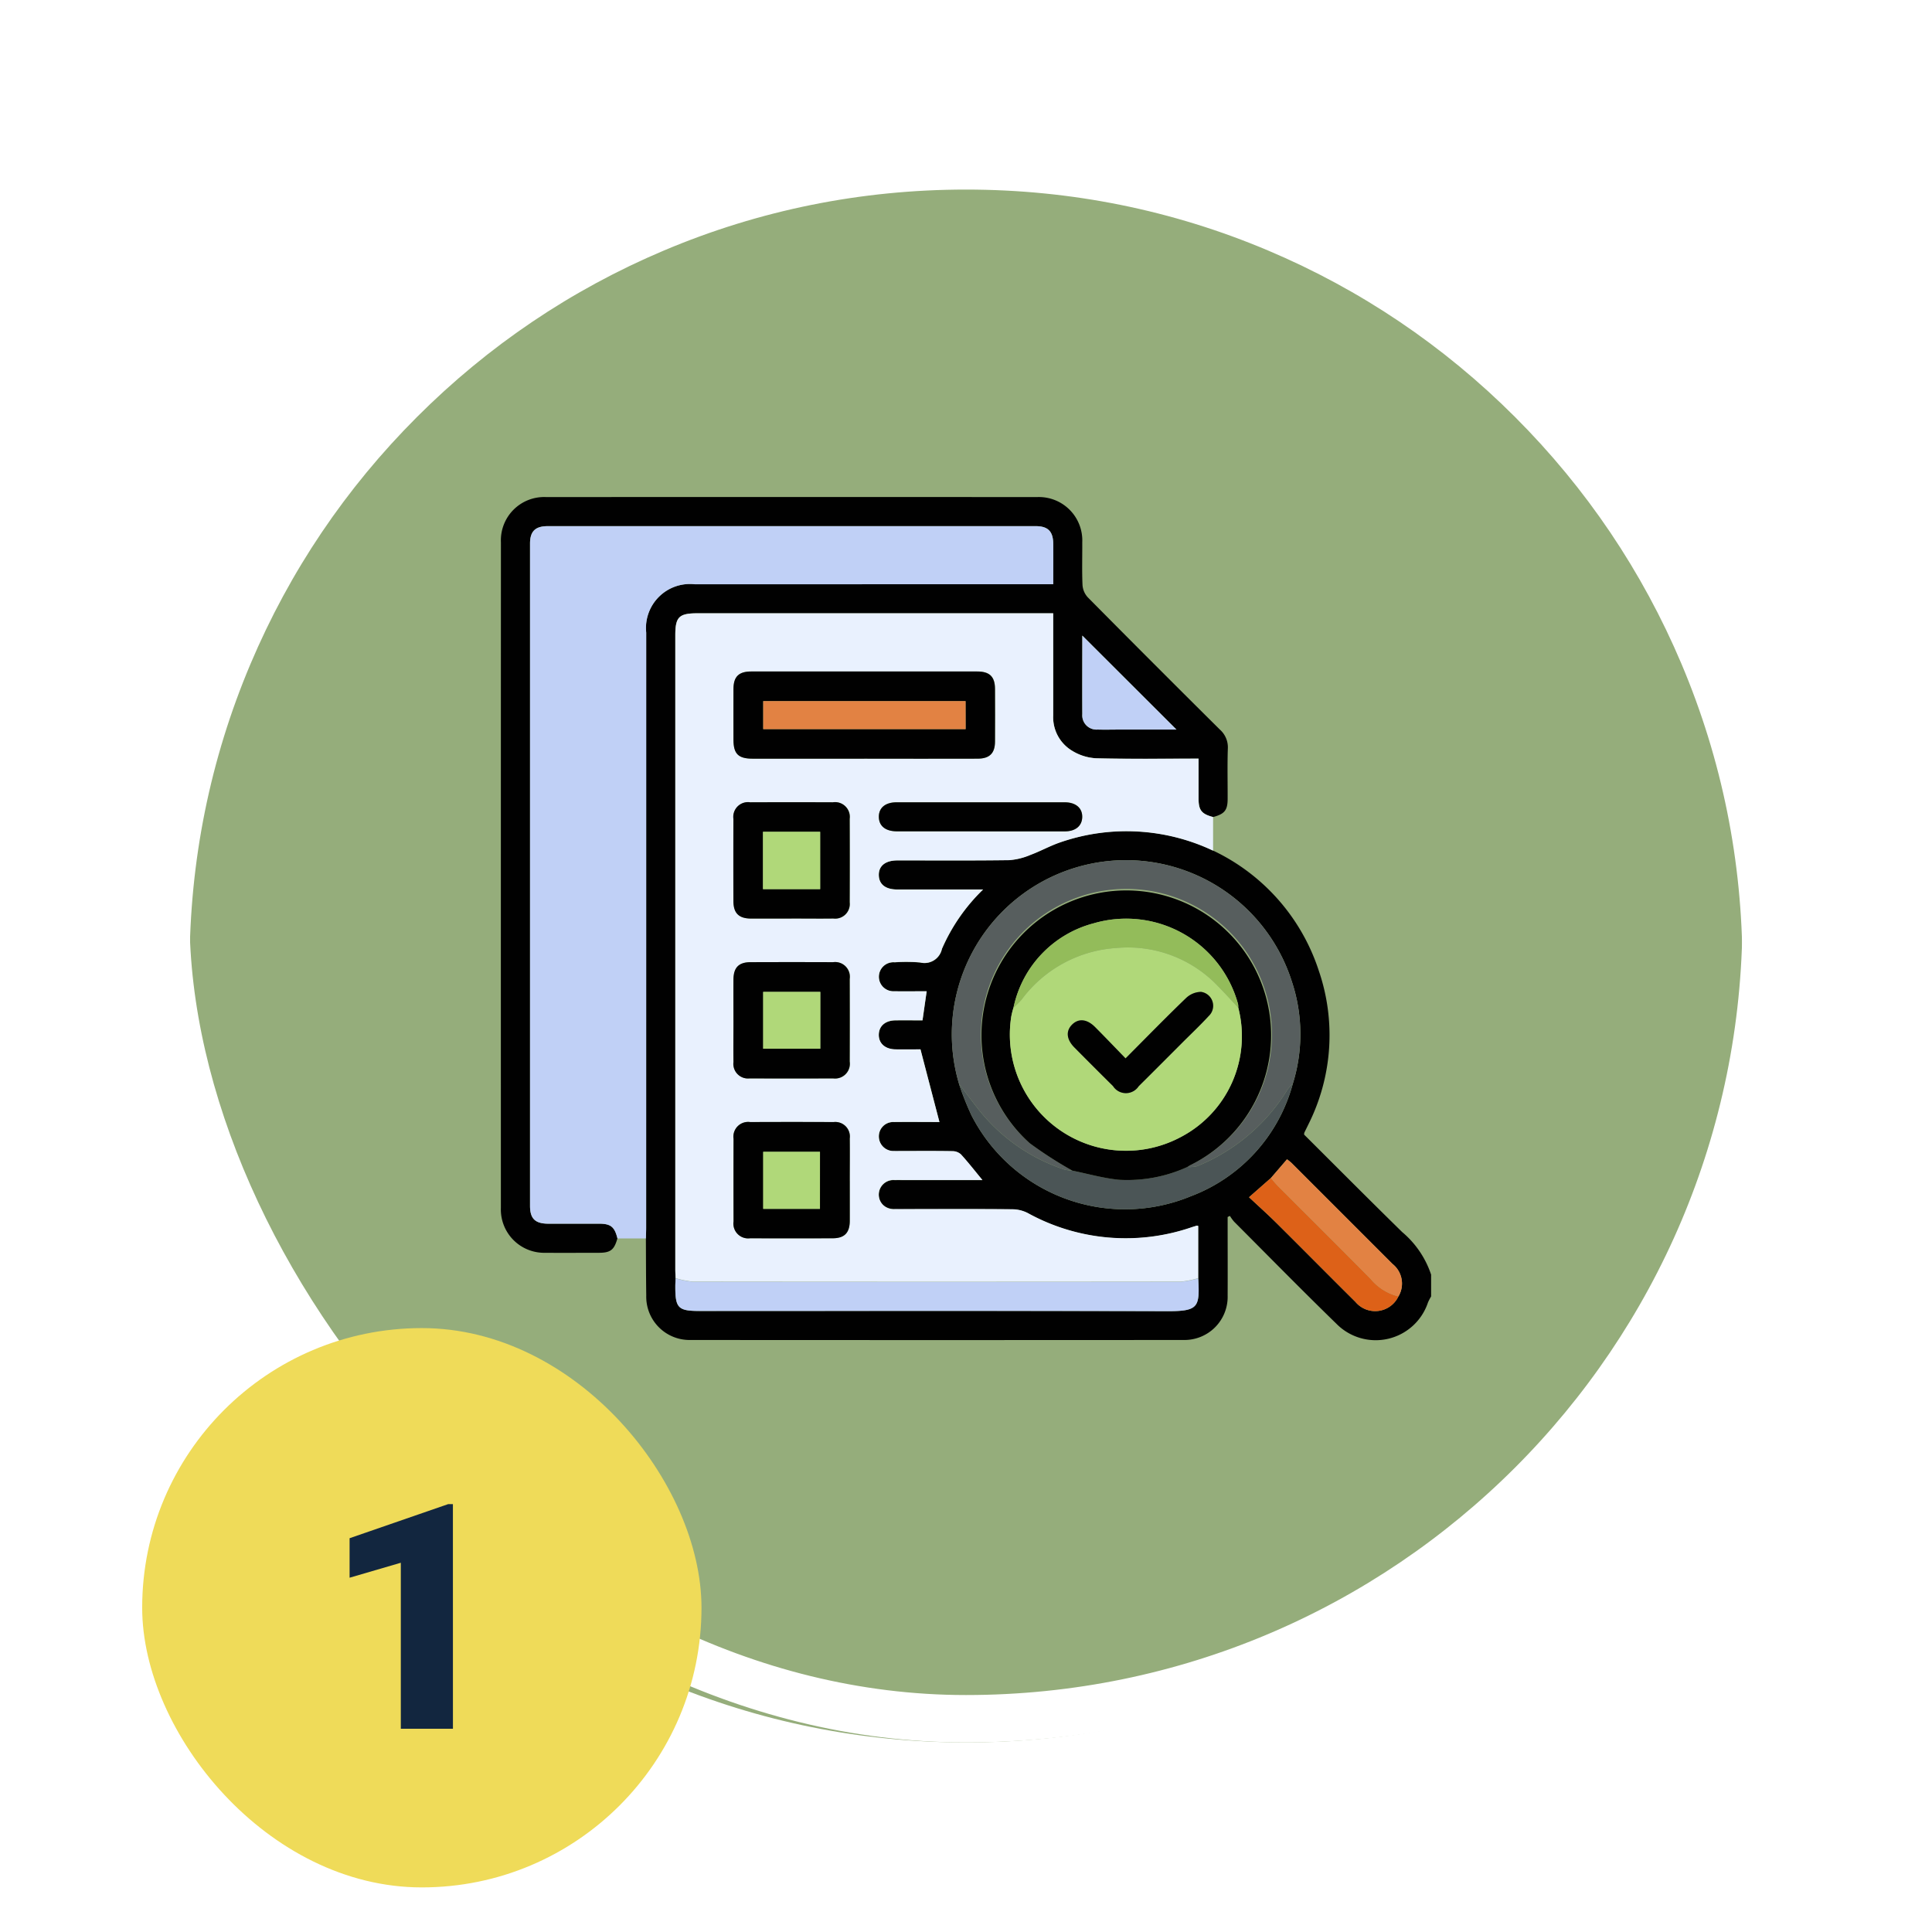 <svg xmlns="http://www.w3.org/2000/svg" xmlns:xlink="http://www.w3.org/1999/xlink" width="122.299" height="122.299" viewBox="0 0 122.299 122.299">
  <defs>
    <filter id="Trazado_896985" x="0" y="0" width="122.299" height="122.299" filterUnits="userSpaceOnUse">
      <feOffset dy="3" input="SourceAlpha"/>
      <feGaussianBlur stdDeviation="3" result="blur"/>
      <feFlood flood-opacity="0.161"/>
      <feComposite operator="in" in2="blur"/>
      <feComposite in="SourceGraphic"/>
    </filter>
  </defs>
  <g id="Grupo_1175661" data-name="Grupo 1175661" transform="translate(-306.752 -7851.567)">
    <g id="Grupo_1175539" data-name="Grupo 1175539" transform="translate(315.752 7857.567)">
      <g id="Grupo_1175188" data-name="Grupo 1175188" transform="translate(0 0)">
        <g id="Grupo_1098742" data-name="Grupo 1098742" transform="translate(0 0)">
          <g transform="matrix(1, 0, 0, 1, -9, -6)" filter="url(#Trazado_896985)">
            <g id="Trazado_896985-2" data-name="Trazado 896985" transform="translate(9 6)" fill="#84a065" opacity="0.859">
              <path d="M 52.149 102.799 C 45.311 102.799 38.678 101.46 32.435 98.819 C 26.404 96.268 20.987 92.616 16.335 87.964 C 11.683 83.312 8.031 77.895 5.48 71.864 C 2.839 65.621 1.5 58.988 1.5 52.15 C 1.5 45.311 2.839 38.678 5.48 32.435 C 8.031 26.404 11.683 20.987 16.335 16.335 C 20.987 11.683 26.404 8.031 32.435 5.48 C 38.678 2.839 45.311 1.5 52.149 1.5 C 58.988 1.5 65.621 2.839 71.864 5.48 C 77.895 8.031 83.312 11.683 87.964 16.335 C 92.616 20.987 96.268 26.404 98.819 32.435 C 101.46 38.678 102.799 45.311 102.799 52.149 C 102.799 58.988 101.46 65.621 98.819 71.864 C 96.268 77.895 92.616 83.312 87.964 87.964 C 83.312 92.616 77.895 96.268 71.864 98.819 C 65.621 101.46 58.988 102.799 52.149 102.799 Z" stroke="none"/>
              <path d="M 52.149 3 C 45.513 3 39.077 4.299 33.019 6.861 C 27.167 9.336 21.91 12.881 17.396 17.396 C 12.881 21.91 9.336 27.167 6.861 33.019 C 4.299 39.077 3 45.513 3 52.15 C 3 58.786 4.299 65.222 6.861 71.28 C 9.336 77.132 12.881 82.389 17.396 86.904 C 21.91 91.418 27.167 94.963 33.019 97.438 C 39.077 100 45.513 101.299 52.149 101.299 C 58.786 101.299 65.222 100 71.28 97.438 C 77.132 94.963 82.389 91.418 86.903 86.904 C 91.418 82.389 94.962 77.132 97.438 71.28 C 100 65.222 101.299 58.786 101.299 52.149 C 101.299 45.513 100 39.077 97.438 33.019 C 94.962 27.167 91.418 21.91 86.903 17.396 C 82.389 12.881 77.132 9.336 71.28 6.861 C 65.222 4.299 58.786 3 52.149 3 M 52.149 -7.62939453125e-06 C 80.951 -7.62939453125e-06 104.299 23.348 104.299 52.149 L 104.299 52.15 C 104.299 80.951 80.951 104.299 52.149 104.299 C 23.348 104.299 0 80.951 0 52.15 L 0 52.149 C 0 23.348 23.348 -7.62939453125e-06 52.149 -7.62939453125e-06 Z" stroke="none" fill="#fff"/>
            </g>
          </g>
          <g id="Rectángulo_400907" data-name="Rectángulo 400907" transform="translate(0 0)" fill="none" stroke="#fff" stroke-width="3">
            <rect width="104.299" height="104.299" rx="52.149" stroke="none"/>
            <rect x="1.5" y="1.5" width="101.299" height="101.299" rx="50.649" fill="none"/>
          </g>
        </g>
      </g>
      <g id="Grupo_1175667" data-name="Grupo 1175667" transform="translate(22.592 22.703)">
        <g id="Grupo_1175668" data-name="Grupo 1175668">
          <path id="Trazado_1031133" data-name="Trazado 1031133" d="M59,53.364a3.279,3.279,0,0,0-.2.385A3.488,3.488,0,0,1,53,55.088c-2.184-2.125-4.319-4.3-6.472-6.458a2.756,2.756,0,0,1-.265-.364l-.143.069v.538c0,1.476.008,2.952,0,4.428a2.733,2.733,0,0,1-2.782,2.819q-15.612.012-31.225,0A2.74,2.74,0,0,1,9.317,53.31C9.3,52.1,9.3,50.9,9.294,49.689c.006-.229.016-.459.016-.689q0-18.831,0-37.662A2.785,2.785,0,0,1,12.383,8.28H35.077c0-.907.005-1.73,0-2.554-.005-.792-.329-1.124-1.113-1.124q-15.438,0-30.877,0c-.8,0-1.129.325-1.129,1.107q0,20.958,0,41.917c0,.817.326,1.129,1.164,1.132,1.073,0,2.147,0,3.22,0,.727,0,.97.2,1.149.929-.2.726-.433.912-1.166.914-1.131,0-2.261.009-3.392,0a2.744,2.744,0,0,1-2.819-2.84Q.111,26.693.117,5.626A2.74,2.74,0,0,1,2.969,2.762q15.549-.006,31.1,0A2.747,2.747,0,0,1,36.917,5.63c.006.9-.024,1.8.016,2.7a1.274,1.274,0,0,0,.331.776q4.164,4.208,8.368,8.378a1.5,1.5,0,0,1,.5,1.21c-.036,1.053-.008,2.108-.012,3.161,0,.733-.192.967-.919,1.162-.727-.193-.916-.427-.92-1.159,0-.836,0-1.672,0-2.539-2.2,0-4.346.032-6.487-.022a3.218,3.218,0,0,1-1.54-.49,2.472,2.472,0,0,1-1.175-2.225c.006-2.14,0-4.28,0-6.463H12.569c-1.183,0-1.413.228-1.413,1.4q0,20.059,0,40.12c0,.191.011.382.018.573-.006.172-.018.344-.018.516,0,1.372.178,1.555,1.543,1.555,9.877,0,19.754-.015,29.631.013,1.967,0,2.022-.277,1.928-2.083V48.908c-.046-.011-.067-.023-.083-.018-.11.03-.219.062-.327.1a12.846,12.846,0,0,1-10.384-.9,2.2,2.2,0,0,0-.969-.236c-2.146-.021-4.292-.011-6.438-.011-.326,0-.652.006-.977,0-.635-.015-1.033-.364-1.041-.907a.927.927,0,0,1,1.014-.931c.23-.007.46,0,.69,0H30.6c-.485-.587-.905-1.126-1.363-1.629a.811.811,0,0,0-.537-.2c-1.092-.019-2.184-.009-3.277-.009-.134,0-.268,0-.4,0a.925.925,0,0,1-.981-.908A.906.906,0,0,1,25,42.328c.984-.015,1.969,0,2.877,0-.4-1.55-.794-3.053-1.2-4.6-.471,0-1.026.006-1.58,0-.662-.009-1.075-.383-1.059-.944.015-.54.414-.884,1.053-.893.568-.008,1.137,0,1.714,0,.091-.636.175-1.218.264-1.841-.7,0-1.374.011-2.043,0a.92.92,0,1,1,.021-1.834,10.38,10.38,0,0,1,1.607.011,1.128,1.128,0,0,0,1.38-.859A11.753,11.753,0,0,1,30.641,27.6c-1.884,0-3.66,0-5.436,0-.737,0-1.15-.324-1.165-.9-.015-.594.414-.941,1.177-.942,2.357,0,4.714.017,7.07-.016a4.191,4.191,0,0,0,1.347-.331c.644-.236,1.251-.577,1.9-.8a12.8,12.8,0,0,1,16.35,8.116,12.588,12.588,0,0,1-.66,9.76c-.082.172-.169.342-.252.514a.514.514,0,0,0-.01.12c2.046,2.038,4.113,4.117,6.207,6.168A6,6,0,0,1,59,51.984Zm-2.069,0a1.587,1.587,0,0,0-.376-2.059q-3.2-3.2-6.4-6.4a3.506,3.506,0,0,0-.278-.222l-1.02,1.186-1.383,1.215c.6.566,1.186,1.086,1.739,1.635,1.671,1.658,3.324,3.332,4.995,4.989a1.628,1.628,0,0,0,2.722-.345M29.115,39.906a17.357,17.357,0,0,0,.8,2.014,10.917,10.917,0,0,0,13.865,5.105,10.541,10.541,0,0,0,6.464-7.119,10.546,10.546,0,0,0-.063-6.489,11.021,11.021,0,0,0-21.064,6.489m7.8-28.374c0,1.68-.008,3.325,0,4.97a.9.9,0,0,0,.968.975c.478.016.958,0,1.436,0H42.88l-5.961-5.949" fill="#010101"/>
          <path id="Trazado_1031134" data-name="Trazado 1031134" d="M11.176,52.213c-.007-.191-.02-.382-.02-.573V11.52c0-1.171.23-1.4,1.413-1.4H35.077c0,2.183,0,4.323,0,6.463a2.472,2.472,0,0,0,1.175,2.225,3.218,3.218,0,0,0,1.541.49c2.14.054,4.284.023,6.486.023,0,.867,0,1.7,0,2.539,0,.731.193.965.92,1.158q0,1.065,0,2.129a12.838,12.838,0,0,0-9.668-.529c-.649.219-1.255.56-1.9.8a4.243,4.243,0,0,1-1.347.331c-2.356.032-4.713.014-7.07.016-.762,0-1.192.347-1.177.941.014.573.429.9,1.165.9,1.776,0,3.551,0,5.436,0a11.753,11.753,0,0,0-2.605,3.755,1.128,1.128,0,0,1-1.38.859,10.506,10.506,0,0,0-1.607-.011.92.92,0,1,0-.021,1.834c.67.014,1.338,0,2.043,0-.09.623-.173,1.205-.264,1.841-.577,0-1.146-.007-1.713,0-.639.009-1.038.354-1.054.893-.016.561.4.935,1.059.944.554.008,1.109,0,1.58,0,.4,1.548.794,3.051,1.2,4.6-.907,0-1.893-.011-2.878,0a.906.906,0,0,0-.958.926.925.925,0,0,0,.981.908c.134.006.268,0,.4,0,1.091,0,2.184-.01,3.276.009a.809.809,0,0,1,.537.2c.458.5.878,1.042,1.364,1.63-1.658,0-3.257,0-4.858,0-.229,0-.46-.006-.689,0a.925.925,0,1,0,.026,1.838c.326.007.653,0,.979,0,2.146,0,4.292-.01,6.437.011a2.186,2.186,0,0,1,.969.237,12.842,12.842,0,0,0,10.384.9c.109-.036.217-.067.326-.1.017,0,.037.007.084.018v3.306a5.718,5.718,0,0,1-1.106.221q-15.437.018-30.872,0a5.711,5.711,0,0,1-1.105-.222M23.118,19.322q3.589,0,7.181,0c.751,0,1.091-.338,1.1-1.081q.012-1.665,0-3.331c0-.778-.338-1.106-1.129-1.106q-7.154,0-14.3,0c-.793,0-1.121.327-1.125,1.108-.006,1.073,0,2.145,0,3.217,0,.893.307,1.193,1.215,1.194q3.532,0,7.066,0m-4.6,10.12c.881,0,1.76.008,2.642,0a.924.924,0,0,0,1.034-1.025q.013-2.642,0-5.282a.933.933,0,0,0-1.068-1.049q-2.611-.01-5.225,0a.932.932,0,0,0-1.062,1.053q-.01,2.612,0,5.224c0,.743.343,1.074,1.1,1.08.861.007,1.722,0,2.584,0m-3.681,6.441c0,.88-.009,1.761,0,2.641a.923.923,0,0,0,1.022,1.036q2.641.015,5.282,0a.935.935,0,0,0,1.051-1.067q.01-2.613,0-5.225a.932.932,0,0,0-1.052-1.064q-2.613-.012-5.224,0c-.744,0-1.074.342-1.08,1.1-.006.861,0,1.723,0,2.584M22.2,46.062c0-.9.007-1.8,0-2.7a.923.923,0,0,0-1.021-1.037q-2.64-.013-5.282,0a.932.932,0,0,0-1.052,1.063q-.01,2.613,0,5.225a.933.933,0,0,0,1.048,1.067q2.613.013,5.225,0c.744,0,1.077-.343,1.083-1.094.007-.842,0-1.684,0-2.526m8.271-22.14c1.779,0,3.559,0,5.339,0,.683,0,1.092-.342,1.106-.9.015-.576-.407-.941-1.118-.941q-5.312,0-10.622,0c-.723,0-1.138.345-1.134.924s.418.913,1.146.914q2.643,0,5.283,0" fill="#e9f1fe"/>
          <path id="Trazado_1031135" data-name="Trazado 1031135" d="M7.495,49.689c-.18-.725-.422-.926-1.15-.929-1.073,0-2.146,0-3.22,0-.837,0-1.163-.315-1.164-1.132q0-20.958,0-41.917c0-.782.334-1.107,1.129-1.107q15.439,0,30.878,0c.784,0,1.107.333,1.113,1.124.005.824,0,1.647,0,2.554H12.384a2.785,2.785,0,0,0-3.068,3.058q0,18.831-.005,37.662c0,.23-.011.46-.016.689h-1.8" fill="#c0d0f6"/>
          <path id="Trazado_1031136" data-name="Trazado 1031136" d="M29.115,39.906a11.021,11.021,0,0,1,21.064-6.489,10.546,10.546,0,0,1,.063,6.489,2.62,2.62,0,0,0-.329.356,11.985,11.985,0,0,1-5.729,4.857,2.027,2.027,0,0,1-.609.047c.065-.039.127-.082.194-.118A9.211,9.211,0,1,0,33.6,43.669,25.9,25.9,0,0,0,36.292,45.4a2.653,2.653,0,0,1-.5-.069,11.521,11.521,0,0,1-5.552-3.947c-.381-.488-.75-.985-1.124-1.478" fill="#575e5e"/>
          <path id="Trazado_1031137" data-name="Trazado 1031137" d="M11.175,52.214a5.639,5.639,0,0,0,1.107.221q15.435.018,30.87,0a5.636,5.636,0,0,0,1.107-.22c.094,1.805.039,2.088-1.928,2.083-9.877-.028-19.754-.013-29.631-.013-1.365,0-1.547-.183-1.543-1.556,0-.171.012-.343.018-.515" fill="#c0d0f6"/>
          <path id="Trazado_1031138" data-name="Trazado 1031138" d="M43.575,45.167a2.069,2.069,0,0,0,.61-.047,11.983,11.983,0,0,0,5.728-4.857,2.563,2.563,0,0,1,.329-.356,10.539,10.539,0,0,1-6.464,7.119A10.915,10.915,0,0,1,29.914,41.92a17.527,17.527,0,0,1-.8-2.013c.375.492.743.99,1.124,1.477a11.528,11.528,0,0,0,5.552,3.948,2.748,2.748,0,0,0,.5.069c.983.2,1.958.475,2.952.578a9.134,9.134,0,0,0,4.331-.812" fill="#4b5556"/>
          <path id="Trazado_1031139" data-name="Trazado 1031139" d="M56.931,53.362a1.628,1.628,0,0,1-2.722.345c-1.671-1.657-3.324-3.331-4.994-4.988-.554-.55-1.136-1.07-1.74-1.635l1.383-1.216c.151.172.292.352.453.513,1.956,1.96,3.922,3.909,5.867,5.88a3.3,3.3,0,0,0,1.753,1.1" fill="#dd6118"/>
          <path id="Trazado_1031140" data-name="Trazado 1031140" d="M36.919,11.532l5.961,5.949H39.327c-.478,0-.958.012-1.436,0a.9.9,0,0,1-.968-.975c-.012-1.645,0-3.29,0-4.97" fill="#c0d0f6"/>
          <path id="Trazado_1031141" data-name="Trazado 1031141" d="M56.931,53.362a3.3,3.3,0,0,1-1.753-1.1c-1.945-1.971-3.911-3.92-5.867-5.88-.161-.161-.3-.341-.453-.513l1.02-1.186a3.506,3.506,0,0,1,.278.222q3.2,3.2,6.4,6.4a1.585,1.585,0,0,1,.376,2.058" fill="#e28243"/>
          <path id="Trazado_1031142" data-name="Trazado 1031142" d="M23.118,19.322q-3.532,0-7.066,0c-.908,0-1.213-.3-1.215-1.193,0-1.073-.005-2.145,0-3.217,0-.782.333-1.108,1.125-1.109q7.152,0,14.3,0c.792,0,1.125.328,1.129,1.106q.009,1.665,0,3.332c0,.743-.345,1.078-1.1,1.08q-3.591.008-7.181,0m6.415-3.641H16.722v1.771H29.533Z" fill="#010101"/>
          <path id="Trazado_1031143" data-name="Trazado 1031143" d="M18.518,29.443c-.861,0-1.722,0-2.584,0-.752-.006-1.093-.337-1.1-1.079q-.009-2.613,0-5.225A.931.931,0,0,1,15.9,22.084q2.611-.01,5.224,0a.933.933,0,0,1,1.068,1.049q.012,2.641,0,5.282a.925.925,0,0,1-1.035,1.025c-.88.011-1.761,0-2.641,0m1.808-5.49H16.707v3.629h3.619Z" fill="#010101"/>
          <path id="Trazado_1031144" data-name="Trazado 1031144" d="M14.836,35.883c0-.861-.005-1.722,0-2.584.005-.753.335-1.092,1.079-1.094q2.613-.01,5.225,0a.933.933,0,0,1,1.053,1.064q.01,2.613,0,5.225a.936.936,0,0,1-1.052,1.067q-2.64.012-5.282,0a.923.923,0,0,1-1.022-1.036c-.011-.88,0-1.76,0-2.641m5.5-1.8H16.719v3.6h3.615Z" fill="#010101"/>
          <path id="Trazado_1031145" data-name="Trazado 1031145" d="M22.2,46.062c0,.842,0,1.684,0,2.526-.006.751-.339,1.092-1.082,1.094q-2.613.01-5.225,0a.935.935,0,0,1-1.05-1.068q-.009-2.611,0-5.224a.932.932,0,0,1,1.053-1.064q2.64-.012,5.282,0a.922.922,0,0,1,1.021,1.037c.011.9,0,1.8,0,2.7m-1.884-1.854H16.721V47.82h3.592Z" fill="#010101"/>
          <path id="Trazado_1031146" data-name="Trazado 1031146" d="M30.469,23.922q-2.643,0-5.283,0c-.728,0-1.141-.337-1.146-.914s.411-.924,1.134-.924q5.312,0,10.622,0c.711,0,1.133.365,1.118.941-.014.555-.423.9-1.106.9-1.78,0-3.56,0-5.339,0" fill="#010101"/>
          <path id="Trazado_1031147" data-name="Trazado 1031147" d="M43.575,45.167a9.151,9.151,0,0,1-4.331.813c-.994-.1-1.97-.38-2.953-.579A25.986,25.986,0,0,1,33.6,43.67a9.168,9.168,0,1,1,10.166,1.379c-.067.035-.13.079-.194.118M32.564,35.083a4.992,4.992,0,0,0-.14.554,7.354,7.354,0,0,0,10.715,7.644,7.206,7.206,0,0,0,3.653-8.2,1.126,1.126,0,0,0-.014-.226,7.34,7.34,0,0,0-9.137-5.112,6.992,6.992,0,0,0-5.077,5.338" fill="#010101"/>
          <rect id="Rectángulo_415567" data-name="Rectángulo 415567" width="12.811" height="1.771" transform="translate(16.722 15.681)" fill="#e28243"/>
          <rect id="Rectángulo_415568" data-name="Rectángulo 415568" width="3.619" height="3.629" transform="translate(16.707 23.952)" fill="#b0d879"/>
          <rect id="Rectángulo_415569" data-name="Rectángulo 415569" width="3.615" height="3.595" transform="translate(16.719 34.086)" fill="#b0d879"/>
          <rect id="Rectángulo_415570" data-name="Rectángulo 415570" width="3.592" height="3.612" transform="translate(16.721 44.208)" fill="#b0d879"/>
          <path id="Trazado_1031148" data-name="Trazado 1031148" d="M46.792,35.083a7.206,7.206,0,0,1-3.653,8.2,7.354,7.354,0,0,1-10.715-7.644,4.992,4.992,0,0,1,.14-.554,5.6,5.6,0,0,0,.513-.509,8.1,8.1,0,0,1,6-3.268,7.859,7.859,0,0,1,6.394,2.378c.45.456.88.932,1.32,1.4m-7.135,3.211c-.673-.692-1.292-1.342-1.925-1.978-.514-.517-1.048-.568-1.458-.162s-.361.941.151,1.457q1.215,1.226,2.44,2.44a.967.967,0,0,0,1.624.005c.913-.9,1.818-1.815,2.726-2.723.569-.57,1.157-1.122,1.7-1.714a.889.889,0,0,0-.479-1.535,1.405,1.405,0,0,0-.947.389c-1.271,1.222-2.5,2.485-3.833,3.821" fill="#b0d879"/>
          <path id="Trazado_1031149" data-name="Trazado 1031149" d="M46.792,35.083c-.439-.467-.87-.943-1.32-1.4a7.864,7.864,0,0,0-6.394-2.378,8.1,8.1,0,0,0-6,3.269,5.6,5.6,0,0,1-.513.509,7,7,0,0,1,5.078-5.338,7.341,7.341,0,0,1,9.137,5.112,1.122,1.122,0,0,1,.013.226" fill="#93bc5a"/>
          <path id="Trazado_1031150" data-name="Trazado 1031150" d="M39.657,38.294c1.332-1.336,2.562-2.6,3.833-3.821a1.405,1.405,0,0,1,.947-.389.889.889,0,0,1,.479,1.535c-.544.592-1.132,1.144-1.7,1.714-.908.908-1.813,1.819-2.726,2.723a.967.967,0,0,1-1.624-.005q-1.226-1.213-2.44-2.44c-.512-.516-.562-1.05-.151-1.457s.944-.355,1.458.162c.633.636,1.252,1.286,1.925,1.978" fill="#010101"/>
        </g>
      </g>
    </g>
    <g id="Grupo_1175657" data-name="Grupo 1175657">
      <g id="Grupo_1175656" data-name="Grupo 1175656" transform="translate(-540.131 1820.631)">
        <rect id="Rectángulo_400898" data-name="Rectángulo 400898" width="35.406" height="35.406" rx="17.703" transform="translate(855.883 6115.006)" fill="#efdb59"/>
      </g>
      <path id="Trazado_1031548" data-name="Trazado 1031548" d="M2.373,0h-3.3V-10.508l-3.242.947v-2.5l6.24-2.158h.3Z" transform="translate(333.051 7961)" fill="#12263f"/>
    </g>
  </g>
</svg>
